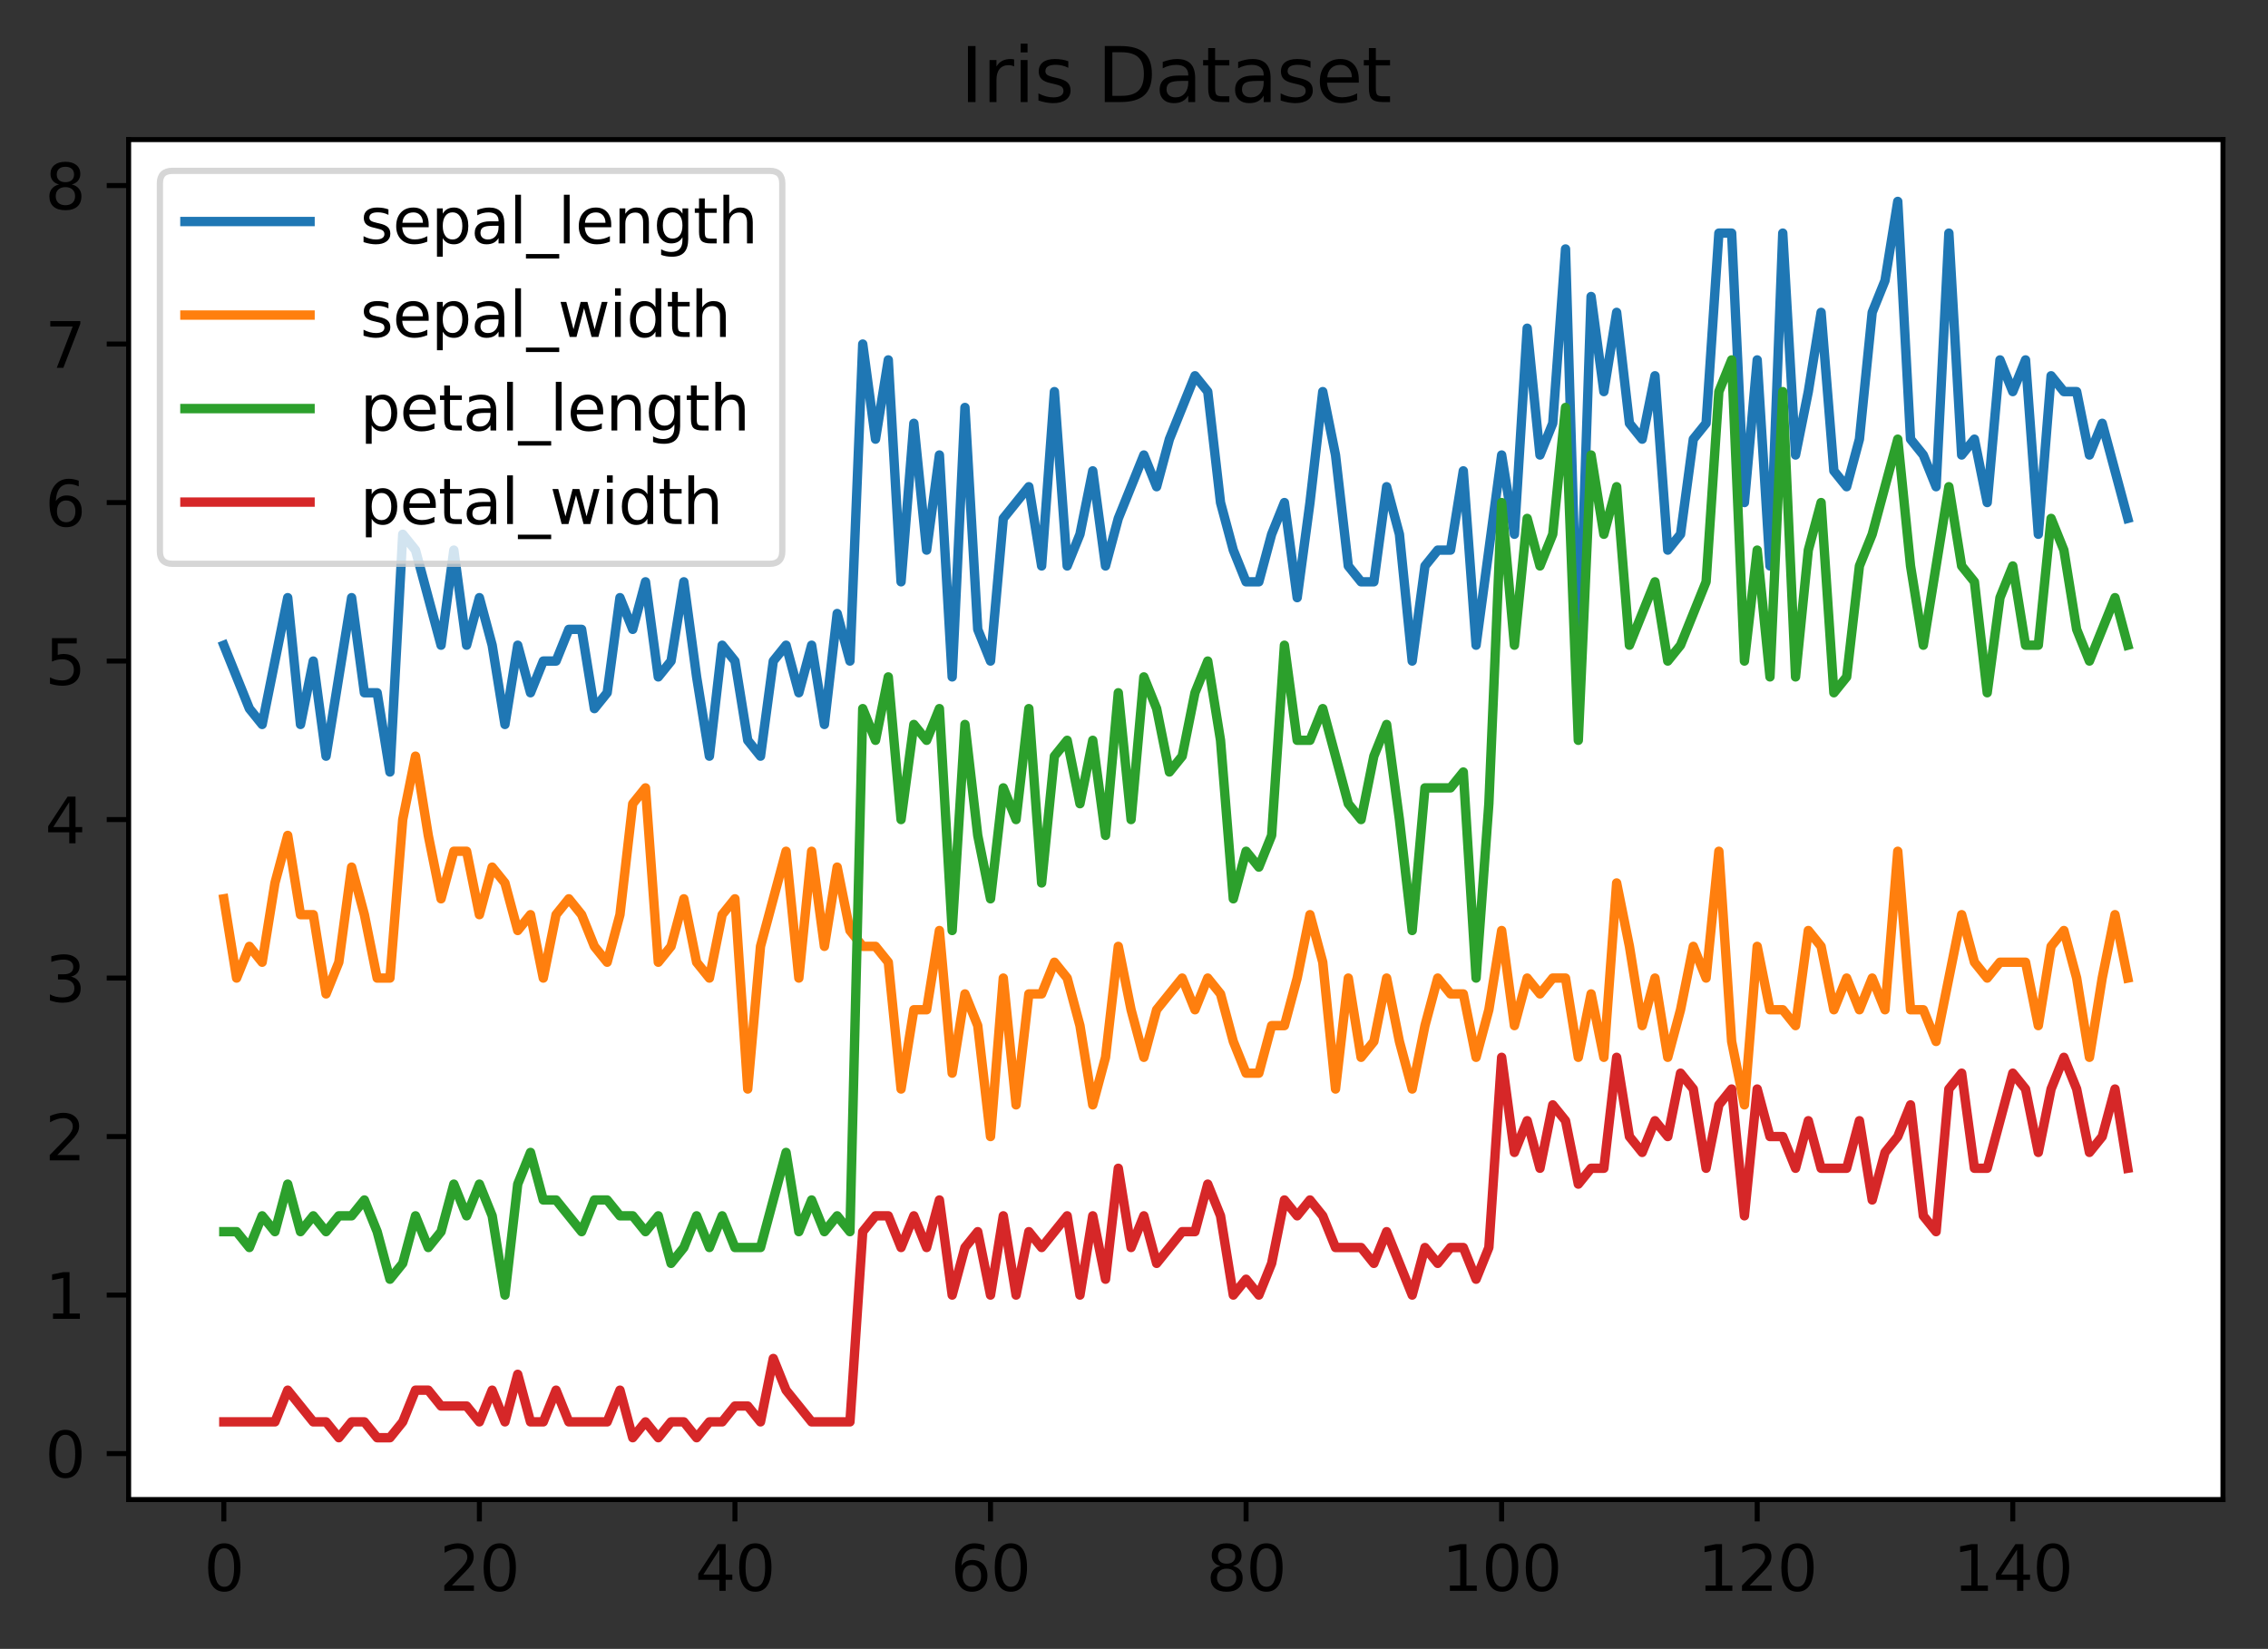 <?xml version="1.0" encoding="utf-8" standalone="no"?>
<!DOCTYPE svg PUBLIC "-//W3C//DTD SVG 1.1//EN"
  "http://www.w3.org/Graphics/SVG/1.1/DTD/svg11.dtd">
<svg xmlns:xlink="http://www.w3.org/1999/xlink" width="362.562pt" height="263.636pt" viewBox="0 0 362.562 263.636" xmlns="http://www.w3.org/2000/svg" version="1.1">
 <rect x="0" y="0" width="362.562" height="263.636" fill="#333333" stroke="none"/>
 <defs>
  <style type="text/css">*{stroke-linejoin: round; stroke-linecap: butt}</style>
 </defs>
 <g id="figure_1">
  <g id="patch_1">
   <path d="M 0 263.636 
L 362.562 263.636 
L 362.562 0 
L 0 0 
L 0 263.636 
z
" style="fill: none"/>
  </g>
  <g id="axes_1">
   <g id="patch_2">
    <path d="M 20.562 239.758 
L 355.363 239.758 
L 355.363 22.318 
L 20.562 22.318 
z
" style="fill: #ffffff"/>
   </g>
   <g id="matplotlib.axis_1">
    <g id="xtick_1">
     <g id="line2d_1">
      <defs>
       <path id="m9f19118530" d="M 0 0 
L 0 3.5 
" style="stroke: #000000; stroke-width: 0.8"/>
      </defs>
      <g>
       <use xlink:href="#m9f19118530" x="35.781" y="239.758" style="stroke: #000000; stroke-width: 0.8"/>
      </g>
     </g>
     <g id="text_1">
      <!-- 0 -->
      <g transform="translate(32.599 254.357)scale(0.1 -0.1)">
       <defs>
        <path id="DejaVuSans-30" d="M 2034 4250 
Q 1547 4250 1301 3770 
Q 1056 3291 1056 2328 
Q 1056 1369 1301 889 
Q 1547 409 2034 409 
Q 2525 409 2770 889 
Q 3016 1369 3016 2328 
Q 3016 3291 2770 3770 
Q 2525 4250 2034 4250 
z
M 2034 4750 
Q 2819 4750 3233 4129 
Q 3647 3509 3647 2328 
Q 3647 1150 3233 529 
Q 2819 -91 2034 -91 
Q 1250 -91 836 529 
Q 422 1150 422 2328 
Q 422 3509 836 4129 
Q 1250 4750 2034 4750 
z
" transform="scale(0.016)"/>
       </defs>
       <use xlink:href="#DejaVuSans-30"/>
      </g>
     </g>
    </g>
    <g id="xtick_2">
     <g id="line2d_2">
      <g>
       <use xlink:href="#m9f19118530" x="76.635" y="239.758" style="stroke: #000000; stroke-width: 0.8"/>
      </g>
     </g>
     <g id="text_2">
      <!-- 20 -->
      <g transform="translate(70.272 254.357)scale(0.1 -0.1)">
       <defs>
        <path id="DejaVuSans-32" d="M 1228 531 
L 3431 531 
L 3431 0 
L 469 0 
L 469 531 
Q 828 903 1448 1529 
Q 2069 2156 2228 2338 
Q 2531 2678 2651 2914 
Q 2772 3150 2772 3378 
Q 2772 3750 2511 3984 
Q 2250 4219 1831 4219 
Q 1534 4219 1204 4116 
Q 875 4013 500 3803 
L 500 4441 
Q 881 4594 1212 4672 
Q 1544 4750 1819 4750 
Q 2544 4750 2975 4387 
Q 3406 4025 3406 3419 
Q 3406 3131 3298 2873 
Q 3191 2616 2906 2266 
Q 2828 2175 2409 1742 
Q 1991 1309 1228 531 
z
" transform="scale(0.016)"/>
       </defs>
       <use xlink:href="#DejaVuSans-32"/>
       <use xlink:href="#DejaVuSans-30" x="63.623"/>
      </g>
     </g>
    </g>
    <g id="xtick_3">
     <g id="line2d_3">
      <g>
       <use xlink:href="#m9f19118530" x="117.489" y="239.758" style="stroke: #000000; stroke-width: 0.8"/>
      </g>
     </g>
     <g id="text_3">
      <!-- 40 -->
      <g transform="translate(111.127 254.357)scale(0.1 -0.1)">
       <defs>
        <path id="DejaVuSans-34" d="M 2419 4116 
L 825 1625 
L 2419 1625 
L 2419 4116 
z
M 2253 4666 
L 3047 4666 
L 3047 1625 
L 3713 1625 
L 3713 1100 
L 3047 1100 
L 3047 0 
L 2419 0 
L 2419 1100 
L 313 1100 
L 313 1709 
L 2253 4666 
z
" transform="scale(0.016)"/>
       </defs>
       <use xlink:href="#DejaVuSans-34"/>
       <use xlink:href="#DejaVuSans-30" x="63.623"/>
      </g>
     </g>
    </g>
    <g id="xtick_4">
     <g id="line2d_4">
      <g>
       <use xlink:href="#m9f19118530" x="158.343" y="239.758" style="stroke: #000000; stroke-width: 0.8"/>
      </g>
     </g>
     <g id="text_4">
      <!-- 60 -->
      <g transform="translate(151.981 254.357)scale(0.1 -0.1)">
       <defs>
        <path id="DejaVuSans-36" d="M 2113 2584 
Q 1688 2584 1439 2293 
Q 1191 2003 1191 1497 
Q 1191 994 1439 701 
Q 1688 409 2113 409 
Q 2538 409 2786 701 
Q 3034 994 3034 1497 
Q 3034 2003 2786 2293 
Q 2538 2584 2113 2584 
z
M 3366 4563 
L 3366 3988 
Q 3128 4100 2886 4159 
Q 2644 4219 2406 4219 
Q 1781 4219 1451 3797 
Q 1122 3375 1075 2522 
Q 1259 2794 1537 2939 
Q 1816 3084 2150 3084 
Q 2853 3084 3261 2657 
Q 3669 2231 3669 1497 
Q 3669 778 3244 343 
Q 2819 -91 2113 -91 
Q 1303 -91 875 529 
Q 447 1150 447 2328 
Q 447 3434 972 4092 
Q 1497 4750 2381 4750 
Q 2619 4750 2861 4703 
Q 3103 4656 3366 4563 
z
" transform="scale(0.016)"/>
       </defs>
       <use xlink:href="#DejaVuSans-36"/>
       <use xlink:href="#DejaVuSans-30" x="63.623"/>
      </g>
     </g>
    </g>
    <g id="xtick_5">
     <g id="line2d_5">
      <g>
       <use xlink:href="#m9f19118530" x="199.197" y="239.758" style="stroke: #000000; stroke-width: 0.8"/>
      </g>
     </g>
     <g id="text_5">
      <!-- 80 -->
      <g transform="translate(192.835 254.357)scale(0.1 -0.1)">
       <defs>
        <path id="DejaVuSans-38" d="M 2034 2216 
Q 1584 2216 1326 1975 
Q 1069 1734 1069 1313 
Q 1069 891 1326 650 
Q 1584 409 2034 409 
Q 2484 409 2743 651 
Q 3003 894 3003 1313 
Q 3003 1734 2745 1975 
Q 2488 2216 2034 2216 
z
M 1403 2484 
Q 997 2584 770 2862 
Q 544 3141 544 3541 
Q 544 4100 942 4425 
Q 1341 4750 2034 4750 
Q 2731 4750 3128 4425 
Q 3525 4100 3525 3541 
Q 3525 3141 3298 2862 
Q 3072 2584 2669 2484 
Q 3125 2378 3379 2068 
Q 3634 1759 3634 1313 
Q 3634 634 3220 271 
Q 2806 -91 2034 -91 
Q 1263 -91 848 271 
Q 434 634 434 1313 
Q 434 1759 690 2068 
Q 947 2378 1403 2484 
z
M 1172 3481 
Q 1172 3119 1398 2916 
Q 1625 2713 2034 2713 
Q 2441 2713 2670 2916 
Q 2900 3119 2900 3481 
Q 2900 3844 2670 4047 
Q 2441 4250 2034 4250 
Q 1625 4250 1398 4047 
Q 1172 3844 1172 3481 
z
" transform="scale(0.016)"/>
       </defs>
       <use xlink:href="#DejaVuSans-38"/>
       <use xlink:href="#DejaVuSans-30" x="63.623"/>
      </g>
     </g>
    </g>
    <g id="xtick_6">
     <g id="line2d_6">
      <g>
       <use xlink:href="#m9f19118530" x="240.052" y="239.758" style="stroke: #000000; stroke-width: 0.8"/>
      </g>
     </g>
     <g id="text_6">
      <!-- 100 -->
      <g transform="translate(230.508 254.357)scale(0.1 -0.1)">
       <defs>
        <path id="DejaVuSans-31" d="M 794 531 
L 1825 531 
L 1825 4091 
L 703 3866 
L 703 4441 
L 1819 4666 
L 2450 4666 
L 2450 531 
L 3481 531 
L 3481 0 
L 794 0 
L 794 531 
z
" transform="scale(0.016)"/>
       </defs>
       <use xlink:href="#DejaVuSans-31"/>
       <use xlink:href="#DejaVuSans-30" x="63.623"/>
       <use xlink:href="#DejaVuSans-30" x="127.246"/>
      </g>
     </g>
    </g>
    <g id="xtick_7">
     <g id="line2d_7">
      <g>
       <use xlink:href="#m9f19118530" x="280.906" y="239.758" style="stroke: #000000; stroke-width: 0.8"/>
      </g>
     </g>
     <g id="text_7">
      <!-- 120 -->
      <g transform="translate(271.362 254.357)scale(0.1 -0.1)">
       <use xlink:href="#DejaVuSans-31"/>
       <use xlink:href="#DejaVuSans-32" x="63.623"/>
       <use xlink:href="#DejaVuSans-30" x="127.246"/>
      </g>
     </g>
    </g>
    <g id="xtick_8">
     <g id="line2d_8">
      <g>
       <use xlink:href="#m9f19118530" x="321.76" y="239.758" style="stroke: #000000; stroke-width: 0.8"/>
      </g>
     </g>
     <g id="text_8">
      <!-- 140 -->
      <g transform="translate(312.216 254.357)scale(0.1 -0.1)">
       <use xlink:href="#DejaVuSans-31"/>
       <use xlink:href="#DejaVuSans-34" x="63.623"/>
       <use xlink:href="#DejaVuSans-30" x="127.246"/>
      </g>
     </g>
    </g>
   </g>
   <g id="matplotlib.axis_2">
    <g id="ytick_1">
     <g id="line2d_9">
      <defs>
       <path id="me324d36a0d" d="M 0 0 
L -3.5 0 
" style="stroke: #000000; stroke-width: 0.8"/>
      </defs>
      <g>
       <use xlink:href="#me324d36a0d" x="20.562" y="232.409" style="stroke: #000000; stroke-width: 0.8"/>
      </g>
     </g>
     <g id="text_9">
      <!-- 0 -->
      <g transform="translate(7.2 236.208)scale(0.1 -0.1)">
       <use xlink:href="#DejaVuSans-30"/>
      </g>
     </g>
    </g>
    <g id="ytick_2">
     <g id="line2d_10">
      <g>
       <use xlink:href="#me324d36a0d" x="20.562" y="207.066" style="stroke: #000000; stroke-width: 0.8"/>
      </g>
     </g>
     <g id="text_10">
      <!-- 1 -->
      <g transform="translate(7.2 210.865)scale(0.1 -0.1)">
       <use xlink:href="#DejaVuSans-31"/>
      </g>
     </g>
    </g>
    <g id="ytick_3">
     <g id="line2d_11">
      <g>
       <use xlink:href="#me324d36a0d" x="20.562" y="181.723" style="stroke: #000000; stroke-width: 0.8"/>
      </g>
     </g>
     <g id="text_11">
      <!-- 2 -->
      <g transform="translate(7.2 185.523)scale(0.1 -0.1)">
       <use xlink:href="#DejaVuSans-32"/>
      </g>
     </g>
    </g>
    <g id="ytick_4">
     <g id="line2d_12">
      <g>
       <use xlink:href="#me324d36a0d" x="20.562" y="156.381" style="stroke: #000000; stroke-width: 0.8"/>
      </g>
     </g>
     <g id="text_12">
      <!-- 3 -->
      <g transform="translate(7.2 160.18)scale(0.1 -0.1)">
       <defs>
        <path id="DejaVuSans-33" d="M 2597 2516 
Q 3050 2419 3304 2112 
Q 3559 1806 3559 1356 
Q 3559 666 3084 287 
Q 2609 -91 1734 -91 
Q 1441 -91 1130 -33 
Q 819 25 488 141 
L 488 750 
Q 750 597 1062 519 
Q 1375 441 1716 441 
Q 2309 441 2620 675 
Q 2931 909 2931 1356 
Q 2931 1769 2642 2001 
Q 2353 2234 1838 2234 
L 1294 2234 
L 1294 2753 
L 1863 2753 
Q 2328 2753 2575 2939 
Q 2822 3125 2822 3475 
Q 2822 3834 2567 4026 
Q 2313 4219 1838 4219 
Q 1578 4219 1281 4162 
Q 984 4106 628 3988 
L 628 4550 
Q 988 4650 1302 4700 
Q 1616 4750 1894 4750 
Q 2613 4750 3031 4423 
Q 3450 4097 3450 3541 
Q 3450 3153 3228 2886 
Q 3006 2619 2597 2516 
z
" transform="scale(0.016)"/>
       </defs>
       <use xlink:href="#DejaVuSans-33"/>
      </g>
     </g>
    </g>
    <g id="ytick_5">
     <g id="line2d_13">
      <g>
       <use xlink:href="#me324d36a0d" x="20.562" y="131.038" style="stroke: #000000; stroke-width: 0.8"/>
      </g>
     </g>
     <g id="text_13">
      <!-- 4 -->
      <g transform="translate(7.2 134.837)scale(0.1 -0.1)">
       <use xlink:href="#DejaVuSans-34"/>
      </g>
     </g>
    </g>
    <g id="ytick_6">
     <g id="line2d_14">
      <g>
       <use xlink:href="#me324d36a0d" x="20.562" y="105.695" style="stroke: #000000; stroke-width: 0.8"/>
      </g>
     </g>
     <g id="text_14">
      <!-- 5 -->
      <g transform="translate(7.2 109.495)scale(0.1 -0.1)">
       <defs>
        <path id="DejaVuSans-35" d="M 691 4666 
L 3169 4666 
L 3169 4134 
L 1269 4134 
L 1269 2991 
Q 1406 3038 1543 3061 
Q 1681 3084 1819 3084 
Q 2600 3084 3056 2656 
Q 3513 2228 3513 1497 
Q 3513 744 3044 326 
Q 2575 -91 1722 -91 
Q 1428 -91 1123 -41 
Q 819 9 494 109 
L 494 744 
Q 775 591 1075 516 
Q 1375 441 1709 441 
Q 2250 441 2565 725 
Q 2881 1009 2881 1497 
Q 2881 1984 2565 2268 
Q 2250 2553 1709 2553 
Q 1456 2553 1204 2497 
Q 953 2441 691 2322 
L 691 4666 
z
" transform="scale(0.016)"/>
       </defs>
       <use xlink:href="#DejaVuSans-35"/>
      </g>
     </g>
    </g>
    <g id="ytick_7">
     <g id="line2d_15">
      <g>
       <use xlink:href="#me324d36a0d" x="20.562" y="80.353" style="stroke: #000000; stroke-width: 0.8"/>
      </g>
     </g>
     <g id="text_15">
      <!-- 6 -->
      <g transform="translate(7.2 84.152)scale(0.1 -0.1)">
       <use xlink:href="#DejaVuSans-36"/>
      </g>
     </g>
    </g>
    <g id="ytick_8">
     <g id="line2d_16">
      <g>
       <use xlink:href="#me324d36a0d" x="20.562" y="55.01" style="stroke: #000000; stroke-width: 0.8"/>
      </g>
     </g>
     <g id="text_16">
      <!-- 7 -->
      <g transform="translate(7.2 58.809)scale(0.1 -0.1)">
       <defs>
        <path id="DejaVuSans-37" d="M 525 4666 
L 3525 4666 
L 3525 4397 
L 1831 0 
L 1172 0 
L 2766 4134 
L 525 4134 
L 525 4666 
z
" transform="scale(0.016)"/>
       </defs>
       <use xlink:href="#DejaVuSans-37"/>
      </g>
     </g>
    </g>
    <g id="ytick_9">
     <g id="line2d_17">
      <g>
       <use xlink:href="#me324d36a0d" x="20.562" y="29.667" style="stroke: #000000; stroke-width: 0.8"/>
      </g>
     </g>
     <g id="text_17">
      <!-- 8 -->
      <g transform="translate(7.2 33.467)scale(0.1 -0.1)">
       <use xlink:href="#DejaVuSans-38"/>
      </g>
     </g>
    </g>
   </g>
   <g id="line2d_18">
    <path d="M 35.781 103.161 
L 39.866 113.298 
L 41.909 115.833 
L 45.994 95.558 
L 48.037 115.833 
L 50.08 105.695 
L 52.122 120.901 
L 56.208 95.558 
L 58.25 110.764 
L 60.293 110.764 
L 62.336 123.435 
L 64.379 85.421 
L 66.421 87.956 
L 70.507 103.161 
L 72.549 87.956 
L 74.592 103.161 
L 76.635 95.558 
L 78.678 103.161 
L 80.72 115.833 
L 82.763 103.161 
L 84.806 110.764 
L 86.848 105.695 
L 88.891 105.695 
L 90.934 100.627 
L 92.977 100.627 
L 95.019 113.298 
L 97.062 110.764 
L 99.105 95.558 
L 101.147 100.627 
L 103.19 93.024 
L 105.233 108.23 
L 107.275 105.695 
L 109.318 93.024 
L 111.361 108.23 
L 113.404 120.901 
L 115.446 103.161 
L 117.489 105.695 
L 119.532 118.367 
L 121.574 120.901 
L 123.617 105.695 
L 125.66 103.161 
L 127.703 110.764 
L 129.745 103.161 
L 131.788 115.833 
L 133.831 98.093 
L 135.873 105.695 
L 137.916 55.01 
L 139.959 70.216 
L 142.002 57.544 
L 144.044 93.024 
L 146.087 67.681 
L 148.13 87.956 
L 150.172 72.75 
L 152.215 108.23 
L 154.258 65.147 
L 156.301 100.627 
L 158.343 105.695 
L 160.386 82.887 
L 164.471 77.819 
L 166.514 90.49 
L 168.557 62.613 
L 170.599 90.49 
L 172.642 85.421 
L 174.685 75.284 
L 176.728 90.49 
L 178.77 82.887 
L 182.856 72.75 
L 184.898 77.819 
L 186.941 70.216 
L 191.027 60.079 
L 193.069 62.613 
L 195.112 80.353 
L 197.155 87.956 
L 199.197 93.024 
L 201.24 93.024 
L 203.283 85.421 
L 205.326 80.353 
L 207.368 95.558 
L 209.411 80.353 
L 211.454 62.613 
L 213.496 72.75 
L 215.539 90.49 
L 217.582 93.024 
L 219.624 93.024 
L 221.667 77.819 
L 223.71 85.421 
L 225.753 105.695 
L 227.795 90.49 
L 229.838 87.956 
L 231.881 87.956 
L 233.923 75.284 
L 235.966 103.161 
L 240.052 72.75 
L 242.094 85.421 
L 244.137 52.476 
L 246.18 72.75 
L 248.222 67.681 
L 250.265 39.805 
L 252.308 108.23 
L 254.351 47.407 
L 256.393 62.613 
L 258.436 49.942 
L 260.479 67.681 
L 262.521 70.216 
L 264.564 60.079 
L 266.607 87.956 
L 268.65 85.421 
L 270.692 70.216 
L 272.735 67.681 
L 274.778 37.27 
L 276.82 37.27 
L 278.863 80.353 
L 280.906 57.544 
L 282.948 90.49 
L 284.991 37.27 
L 287.034 72.75 
L 289.077 62.613 
L 291.119 49.942 
L 293.162 75.284 
L 295.205 77.819 
L 297.247 70.216 
L 299.29 49.942 
L 301.333 44.873 
L 303.376 32.202 
L 305.418 70.216 
L 307.461 72.75 
L 309.504 77.819 
L 311.546 37.27 
L 313.589 72.75 
L 315.632 70.216 
L 317.675 80.353 
L 319.717 57.544 
L 321.76 62.613 
L 323.803 57.544 
L 325.845 85.421 
L 327.888 60.079 
L 329.931 62.613 
L 331.973 62.613 
L 334.016 72.75 
L 336.059 67.681 
L 340.144 82.887 
L 340.144 82.887 
" clip-path="url(#p107e51df5a)" style="fill: none; stroke: #1f77b4; stroke-width: 1.5; stroke-linecap: square"/>
   </g>
   <g id="line2d_19">
    <path d="M 35.781 143.709 
L 37.823 156.381 
L 39.866 151.312 
L 41.909 153.847 
L 43.952 141.175 
L 45.994 133.572 
L 48.037 146.244 
L 50.08 146.244 
L 52.122 158.915 
L 54.165 153.847 
L 56.208 138.641 
L 58.25 146.244 
L 60.293 156.381 
L 62.336 156.381 
L 64.379 131.038 
L 66.421 120.901 
L 68.464 133.572 
L 70.507 143.709 
L 72.549 136.107 
L 74.592 136.107 
L 76.635 146.244 
L 78.678 138.641 
L 80.72 141.175 
L 82.763 148.778 
L 84.806 146.244 
L 86.848 156.381 
L 88.891 146.244 
L 90.934 143.709 
L 92.977 146.244 
L 95.019 151.312 
L 97.062 153.847 
L 99.105 146.244 
L 101.147 128.504 
L 103.19 125.97 
L 105.233 153.847 
L 107.275 151.312 
L 109.318 143.709 
L 111.361 153.847 
L 113.404 156.381 
L 115.446 146.244 
L 117.489 143.709 
L 119.532 174.121 
L 121.574 151.312 
L 125.66 136.107 
L 127.703 156.381 
L 129.745 136.107 
L 131.788 151.312 
L 133.831 138.641 
L 135.873 148.778 
L 137.916 151.312 
L 139.959 151.312 
L 142.002 153.847 
L 144.044 174.121 
L 146.087 161.449 
L 148.13 161.449 
L 150.172 148.778 
L 152.215 171.586 
L 154.258 158.915 
L 156.301 163.984 
L 158.343 181.723 
L 160.386 156.381 
L 162.429 176.655 
L 164.471 158.915 
L 166.514 158.915 
L 168.557 153.847 
L 170.599 156.381 
L 172.642 163.984 
L 174.685 176.655 
L 176.728 169.052 
L 178.77 151.312 
L 180.813 161.449 
L 182.856 169.052 
L 184.898 161.449 
L 188.984 156.381 
L 191.027 161.449 
L 193.069 156.381 
L 195.112 158.915 
L 197.155 166.518 
L 199.197 171.586 
L 201.24 171.586 
L 203.283 163.984 
L 205.326 163.984 
L 207.368 156.381 
L 209.411 146.244 
L 211.454 153.847 
L 213.496 174.121 
L 215.539 156.381 
L 217.582 169.052 
L 219.624 166.518 
L 221.667 156.381 
L 223.71 166.518 
L 225.753 174.121 
L 227.795 163.984 
L 229.838 156.381 
L 231.881 158.915 
L 233.923 158.915 
L 235.966 169.052 
L 238.009 161.449 
L 240.052 148.778 
L 242.094 163.984 
L 244.137 156.381 
L 246.18 158.915 
L 248.222 156.381 
L 250.265 156.381 
L 252.308 169.052 
L 254.351 158.915 
L 256.393 169.052 
L 258.436 141.175 
L 260.479 151.312 
L 262.521 163.984 
L 264.564 156.381 
L 266.607 169.052 
L 268.65 161.449 
L 270.692 151.312 
L 272.735 156.381 
L 274.778 136.107 
L 276.82 166.518 
L 278.863 176.655 
L 280.906 151.312 
L 282.948 161.449 
L 284.991 161.449 
L 287.034 163.984 
L 289.077 148.778 
L 291.119 151.312 
L 293.162 161.449 
L 295.205 156.381 
L 297.247 161.449 
L 299.29 156.381 
L 301.333 161.449 
L 303.376 136.107 
L 305.418 161.449 
L 307.461 161.449 
L 309.504 166.518 
L 313.589 146.244 
L 315.632 153.847 
L 317.675 156.381 
L 319.717 153.847 
L 323.803 153.847 
L 325.845 163.984 
L 327.888 151.312 
L 329.931 148.778 
L 331.973 156.381 
L 334.016 169.052 
L 336.059 156.381 
L 338.102 146.244 
L 340.144 156.381 
L 340.144 156.381 
" clip-path="url(#p107e51df5a)" style="fill: none; stroke: #ff7f0e; stroke-width: 1.5; stroke-linecap: square"/>
   </g>
   <g id="line2d_20">
    <path d="M 35.781 196.929 
L 37.823 196.929 
L 39.866 199.463 
L 41.909 194.395 
L 43.952 196.929 
L 45.994 189.326 
L 48.037 196.929 
L 50.08 194.395 
L 52.122 196.929 
L 54.165 194.395 
L 56.208 194.395 
L 58.25 191.861 
L 60.293 196.929 
L 62.336 204.532 
L 64.379 201.998 
L 66.421 194.395 
L 68.464 199.463 
L 70.507 196.929 
L 72.549 189.326 
L 74.592 194.395 
L 76.635 189.326 
L 78.678 194.395 
L 80.72 207.066 
L 82.763 189.326 
L 84.806 184.258 
L 86.848 191.861 
L 88.891 191.861 
L 92.977 196.929 
L 95.019 191.861 
L 97.062 191.861 
L 99.105 194.395 
L 101.147 194.395 
L 103.19 196.929 
L 105.233 194.395 
L 107.275 201.998 
L 109.318 199.463 
L 111.361 194.395 
L 113.404 199.463 
L 115.446 194.395 
L 117.489 199.463 
L 121.574 199.463 
L 125.66 184.258 
L 127.703 196.929 
L 129.745 191.861 
L 131.788 196.929 
L 133.831 194.395 
L 135.873 196.929 
L 137.916 113.298 
L 139.959 118.367 
L 142.002 108.23 
L 144.044 131.038 
L 146.087 115.833 
L 148.13 118.367 
L 150.172 113.298 
L 152.215 148.778 
L 154.258 115.833 
L 156.301 133.572 
L 158.343 143.709 
L 160.386 125.97 
L 162.429 131.038 
L 164.471 113.298 
L 166.514 141.175 
L 168.557 120.901 
L 170.599 118.367 
L 172.642 128.504 
L 174.685 118.367 
L 176.728 133.572 
L 178.77 110.764 
L 180.813 131.038 
L 182.856 108.23 
L 184.898 113.298 
L 186.941 123.435 
L 188.984 120.901 
L 191.027 110.764 
L 193.069 105.695 
L 195.112 118.367 
L 197.155 143.709 
L 199.197 136.107 
L 201.24 138.641 
L 203.283 133.572 
L 205.326 103.161 
L 207.368 118.367 
L 209.411 118.367 
L 211.454 113.298 
L 215.539 128.504 
L 217.582 131.038 
L 219.624 120.901 
L 221.667 115.833 
L 223.71 131.038 
L 225.753 148.778 
L 227.795 125.97 
L 231.881 125.97 
L 233.923 123.435 
L 235.966 156.381 
L 238.009 128.504 
L 240.052 80.353 
L 242.094 103.161 
L 244.137 82.887 
L 246.18 90.49 
L 248.222 85.421 
L 250.265 65.147 
L 252.308 118.367 
L 254.351 72.75 
L 256.393 85.421 
L 258.436 77.819 
L 260.479 103.161 
L 264.564 93.024 
L 266.607 105.695 
L 268.65 103.161 
L 272.735 93.024 
L 274.778 62.613 
L 276.82 57.544 
L 278.863 105.695 
L 280.906 87.956 
L 282.948 108.23 
L 284.991 62.613 
L 287.034 108.23 
L 289.077 87.956 
L 291.119 80.353 
L 293.162 110.764 
L 295.205 108.23 
L 297.247 90.49 
L 299.29 85.421 
L 303.376 70.216 
L 305.418 90.49 
L 307.461 103.161 
L 311.546 77.819 
L 313.589 90.49 
L 315.632 93.024 
L 317.675 110.764 
L 319.717 95.558 
L 321.76 90.49 
L 323.803 103.161 
L 325.845 103.161 
L 327.888 82.887 
L 329.931 87.956 
L 331.973 100.627 
L 334.016 105.695 
L 338.102 95.558 
L 340.144 103.161 
L 340.144 103.161 
" clip-path="url(#p107e51df5a)" style="fill: none; stroke: #2ca02c; stroke-width: 1.5; stroke-linecap: square"/>
   </g>
   <g id="line2d_21">
    <path d="M 35.781 227.34 
L 43.952 227.34 
L 45.994 222.272 
L 50.08 227.34 
L 52.122 227.34 
L 54.165 229.874 
L 56.208 227.34 
L 58.25 227.34 
L 60.293 229.874 
L 62.336 229.874 
L 64.379 227.34 
L 66.421 222.272 
L 68.464 222.272 
L 70.507 224.806 
L 74.592 224.806 
L 76.635 227.34 
L 78.678 222.272 
L 80.72 227.34 
L 82.763 219.737 
L 84.806 227.34 
L 86.848 227.34 
L 88.891 222.272 
L 90.934 227.34 
L 97.062 227.34 
L 99.105 222.272 
L 101.147 229.874 
L 103.19 227.34 
L 105.233 229.874 
L 107.275 227.34 
L 109.318 227.34 
L 111.361 229.874 
L 113.404 227.34 
L 115.446 227.34 
L 117.489 224.806 
L 119.532 224.806 
L 121.574 227.34 
L 123.617 217.203 
L 125.66 222.272 
L 129.745 227.34 
L 135.873 227.34 
L 137.916 196.929 
L 139.959 194.395 
L 142.002 194.395 
L 144.044 199.463 
L 146.087 194.395 
L 148.13 199.463 
L 150.172 191.861 
L 152.215 207.066 
L 154.258 199.463 
L 156.301 196.929 
L 158.343 207.066 
L 160.386 194.395 
L 162.429 207.066 
L 164.471 196.929 
L 166.514 199.463 
L 170.599 194.395 
L 172.642 207.066 
L 174.685 194.395 
L 176.728 204.532 
L 178.77 186.792 
L 180.813 199.463 
L 182.856 194.395 
L 184.898 201.998 
L 188.984 196.929 
L 191.027 196.929 
L 193.069 189.326 
L 195.112 194.395 
L 197.155 207.066 
L 199.197 204.532 
L 201.24 207.066 
L 203.283 201.998 
L 205.326 191.861 
L 207.368 194.395 
L 209.411 191.861 
L 211.454 194.395 
L 213.496 199.463 
L 217.582 199.463 
L 219.624 201.998 
L 221.667 196.929 
L 225.753 207.066 
L 227.795 199.463 
L 229.838 201.998 
L 231.881 199.463 
L 233.923 199.463 
L 235.966 204.532 
L 238.009 199.463 
L 240.052 169.052 
L 242.094 184.258 
L 244.137 179.189 
L 246.18 186.792 
L 248.222 176.655 
L 250.265 179.189 
L 252.308 189.326 
L 254.351 186.792 
L 256.393 186.792 
L 258.436 169.052 
L 260.479 181.723 
L 262.521 184.258 
L 264.564 179.189 
L 266.607 181.723 
L 268.65 171.586 
L 270.692 174.121 
L 272.735 186.792 
L 274.778 176.655 
L 276.82 174.121 
L 278.863 194.395 
L 280.906 174.121 
L 282.948 181.723 
L 284.991 181.723 
L 287.034 186.792 
L 289.077 179.189 
L 291.119 186.792 
L 295.205 186.792 
L 297.247 179.189 
L 299.29 191.861 
L 301.333 184.258 
L 303.376 181.723 
L 305.418 176.655 
L 307.461 194.395 
L 309.504 196.929 
L 311.546 174.121 
L 313.589 171.586 
L 315.632 186.792 
L 317.675 186.792 
L 321.76 171.586 
L 323.803 174.121 
L 325.845 184.258 
L 327.888 174.121 
L 329.931 169.052 
L 331.973 174.121 
L 334.016 184.258 
L 336.059 181.723 
L 338.102 174.121 
L 340.144 186.792 
L 340.144 186.792 
" clip-path="url(#p107e51df5a)" style="fill: none; stroke: #d62728; stroke-width: 1.5; stroke-linecap: square"/>
   </g>
   <g id="patch_3">
    <path d="M 20.562 239.758 
L 20.562 22.318 
" style="fill: none; stroke: #000000; stroke-width: 0.8; stroke-linejoin: miter; stroke-linecap: square"/>
   </g>
   <g id="patch_4">
    <path d="M 355.363 239.758 
L 355.363 22.318 
" style="fill: none; stroke: #000000; stroke-width: 0.8; stroke-linejoin: miter; stroke-linecap: square"/>
   </g>
   <g id="patch_5">
    <path d="M 20.562 239.758 
L 355.363 239.758 
" style="fill: none; stroke: #000000; stroke-width: 0.8; stroke-linejoin: miter; stroke-linecap: square"/>
   </g>
   <g id="patch_6">
    <path d="M 20.562 22.318 
L 355.363 22.318 
" style="fill: none; stroke: #000000; stroke-width: 0.8; stroke-linejoin: miter; stroke-linecap: square"/>
   </g>
   <g id="text_18">
    <!-- Iris Dataset -->
    <g transform="translate(153.531 16.318)scale(0.12 -0.12)">
     <defs>
      <path id="DejaVuSans-49" d="M 628 4666 
L 1259 4666 
L 1259 0 
L 628 0 
L 628 4666 
z
" transform="scale(0.016)"/>
      <path id="DejaVuSans-72" d="M 2631 2963 
Q 2534 3019 2420 3045 
Q 2306 3072 2169 3072 
Q 1681 3072 1420 2755 
Q 1159 2438 1159 1844 
L 1159 0 
L 581 0 
L 581 3500 
L 1159 3500 
L 1159 2956 
Q 1341 3275 1631 3429 
Q 1922 3584 2338 3584 
Q 2397 3584 2469 3576 
Q 2541 3569 2628 3553 
L 2631 2963 
z
" transform="scale(0.016)"/>
      <path id="DejaVuSans-69" d="M 603 3500 
L 1178 3500 
L 1178 0 
L 603 0 
L 603 3500 
z
M 603 4863 
L 1178 4863 
L 1178 4134 
L 603 4134 
L 603 4863 
z
" transform="scale(0.016)"/>
      <path id="DejaVuSans-73" d="M 2834 3397 
L 2834 2853 
Q 2591 2978 2328 3040 
Q 2066 3103 1784 3103 
Q 1356 3103 1142 2972 
Q 928 2841 928 2578 
Q 928 2378 1081 2264 
Q 1234 2150 1697 2047 
L 1894 2003 
Q 2506 1872 2764 1633 
Q 3022 1394 3022 966 
Q 3022 478 2636 193 
Q 2250 -91 1575 -91 
Q 1294 -91 989 -36 
Q 684 19 347 128 
L 347 722 
Q 666 556 975 473 
Q 1284 391 1588 391 
Q 1994 391 2212 530 
Q 2431 669 2431 922 
Q 2431 1156 2273 1281 
Q 2116 1406 1581 1522 
L 1381 1569 
Q 847 1681 609 1914 
Q 372 2147 372 2553 
Q 372 3047 722 3315 
Q 1072 3584 1716 3584 
Q 2034 3584 2315 3537 
Q 2597 3491 2834 3397 
z
" transform="scale(0.016)"/>
      <path id="DejaVuSans-20" transform="scale(0.016)"/>
      <path id="DejaVuSans-44" d="M 1259 4147 
L 1259 519 
L 2022 519 
Q 2988 519 3436 956 
Q 3884 1394 3884 2338 
Q 3884 3275 3436 3711 
Q 2988 4147 2022 4147 
L 1259 4147 
z
M 628 4666 
L 1925 4666 
Q 3281 4666 3915 4102 
Q 4550 3538 4550 2338 
Q 4550 1131 3912 565 
Q 3275 0 1925 0 
L 628 0 
L 628 4666 
z
" transform="scale(0.016)"/>
      <path id="DejaVuSans-61" d="M 2194 1759 
Q 1497 1759 1228 1600 
Q 959 1441 959 1056 
Q 959 750 1161 570 
Q 1363 391 1709 391 
Q 2188 391 2477 730 
Q 2766 1069 2766 1631 
L 2766 1759 
L 2194 1759 
z
M 3341 1997 
L 3341 0 
L 2766 0 
L 2766 531 
Q 2569 213 2275 61 
Q 1981 -91 1556 -91 
Q 1019 -91 701 211 
Q 384 513 384 1019 
Q 384 1609 779 1909 
Q 1175 2209 1959 2209 
L 2766 2209 
L 2766 2266 
Q 2766 2663 2505 2880 
Q 2244 3097 1772 3097 
Q 1472 3097 1187 3025 
Q 903 2953 641 2809 
L 641 3341 
Q 956 3463 1253 3523 
Q 1550 3584 1831 3584 
Q 2591 3584 2966 3190 
Q 3341 2797 3341 1997 
z
" transform="scale(0.016)"/>
      <path id="DejaVuSans-74" d="M 1172 4494 
L 1172 3500 
L 2356 3500 
L 2356 3053 
L 1172 3053 
L 1172 1153 
Q 1172 725 1289 603 
Q 1406 481 1766 481 
L 2356 481 
L 2356 0 
L 1766 0 
Q 1100 0 847 248 
Q 594 497 594 1153 
L 594 3053 
L 172 3053 
L 172 3500 
L 594 3500 
L 594 4494 
L 1172 4494 
z
" transform="scale(0.016)"/>
      <path id="DejaVuSans-65" d="M 3597 1894 
L 3597 1613 
L 953 1613 
Q 991 1019 1311 708 
Q 1631 397 2203 397 
Q 2534 397 2845 478 
Q 3156 559 3463 722 
L 3463 178 
Q 3153 47 2828 -22 
Q 2503 -91 2169 -91 
Q 1331 -91 842 396 
Q 353 884 353 1716 
Q 353 2575 817 3079 
Q 1281 3584 2069 3584 
Q 2775 3584 3186 3129 
Q 3597 2675 3597 1894 
z
M 3022 2063 
Q 3016 2534 2758 2815 
Q 2500 3097 2075 3097 
Q 1594 3097 1305 2825 
Q 1016 2553 972 2059 
L 3022 2063 
z
" transform="scale(0.016)"/>
     </defs>
     <use xlink:href="#DejaVuSans-49"/>
     <use xlink:href="#DejaVuSans-72" x="29.492"/>
     <use xlink:href="#DejaVuSans-69" x="70.605"/>
     <use xlink:href="#DejaVuSans-73" x="98.389"/>
     <use xlink:href="#DejaVuSans-20" x="150.488"/>
     <use xlink:href="#DejaVuSans-44" x="182.275"/>
     <use xlink:href="#DejaVuSans-61" x="259.277"/>
     <use xlink:href="#DejaVuSans-74" x="320.557"/>
     <use xlink:href="#DejaVuSans-61" x="359.766"/>
     <use xlink:href="#DejaVuSans-73" x="421.045"/>
     <use xlink:href="#DejaVuSans-65" x="473.145"/>
     <use xlink:href="#DejaVuSans-74" x="534.668"/>
    </g>
   </g>
   <g id="legend_1">
    <g id="patch_7">
     <path d="M 27.562 90.143 
L 123.055 90.143 
Q 125.055 90.143 125.055 88.143 
L 125.055 29.318 
Q 125.055 27.318 123.055 27.318 
L 27.562 27.318 
Q 25.562 27.318 25.562 29.318 
L 25.562 88.143 
Q 25.562 90.143 27.562 90.143 
z
" style="fill: #ffffff; opacity: 0.8; stroke: #cccccc; stroke-linejoin: miter"/>
    </g>
    <g id="line2d_22">
     <path d="M 29.562 35.417 
L 39.562 35.417 
L 49.562 35.417 
" style="fill: none; stroke: #1f77b4; stroke-width: 1.5; stroke-linecap: square"/>
    </g>
    <g id="text_19">
     <!-- sepal_length -->
     <g transform="translate(57.562 38.917)scale(0.1 -0.1)">
      <defs>
       <path id="DejaVuSans-70" d="M 1159 525 
L 1159 -1331 
L 581 -1331 
L 581 3500 
L 1159 3500 
L 1159 2969 
Q 1341 3281 1617 3432 
Q 1894 3584 2278 3584 
Q 2916 3584 3314 3078 
Q 3713 2572 3713 1747 
Q 3713 922 3314 415 
Q 2916 -91 2278 -91 
Q 1894 -91 1617 61 
Q 1341 213 1159 525 
z
M 3116 1747 
Q 3116 2381 2855 2742 
Q 2594 3103 2138 3103 
Q 1681 3103 1420 2742 
Q 1159 2381 1159 1747 
Q 1159 1113 1420 752 
Q 1681 391 2138 391 
Q 2594 391 2855 752 
Q 3116 1113 3116 1747 
z
" transform="scale(0.016)"/>
       <path id="DejaVuSans-6c" d="M 603 4863 
L 1178 4863 
L 1178 0 
L 603 0 
L 603 4863 
z
" transform="scale(0.016)"/>
       <path id="DejaVuSans-5f" d="M 3263 -1063 
L 3263 -1509 
L -63 -1509 
L -63 -1063 
L 3263 -1063 
z
" transform="scale(0.016)"/>
       <path id="DejaVuSans-6e" d="M 3513 2113 
L 3513 0 
L 2938 0 
L 2938 2094 
Q 2938 2591 2744 2837 
Q 2550 3084 2163 3084 
Q 1697 3084 1428 2787 
Q 1159 2491 1159 1978 
L 1159 0 
L 581 0 
L 581 3500 
L 1159 3500 
L 1159 2956 
Q 1366 3272 1645 3428 
Q 1925 3584 2291 3584 
Q 2894 3584 3203 3211 
Q 3513 2838 3513 2113 
z
" transform="scale(0.016)"/>
       <path id="DejaVuSans-67" d="M 2906 1791 
Q 2906 2416 2648 2759 
Q 2391 3103 1925 3103 
Q 1463 3103 1205 2759 
Q 947 2416 947 1791 
Q 947 1169 1205 825 
Q 1463 481 1925 481 
Q 2391 481 2648 825 
Q 2906 1169 2906 1791 
z
M 3481 434 
Q 3481 -459 3084 -895 
Q 2688 -1331 1869 -1331 
Q 1566 -1331 1297 -1286 
Q 1028 -1241 775 -1147 
L 775 -588 
Q 1028 -725 1275 -790 
Q 1522 -856 1778 -856 
Q 2344 -856 2625 -561 
Q 2906 -266 2906 331 
L 2906 616 
Q 2728 306 2450 153 
Q 2172 0 1784 0 
Q 1141 0 747 490 
Q 353 981 353 1791 
Q 353 2603 747 3093 
Q 1141 3584 1784 3584 
Q 2172 3584 2450 3431 
Q 2728 3278 2906 2969 
L 2906 3500 
L 3481 3500 
L 3481 434 
z
" transform="scale(0.016)"/>
       <path id="DejaVuSans-68" d="M 3513 2113 
L 3513 0 
L 2938 0 
L 2938 2094 
Q 2938 2591 2744 2837 
Q 2550 3084 2163 3084 
Q 1697 3084 1428 2787 
Q 1159 2491 1159 1978 
L 1159 0 
L 581 0 
L 581 4863 
L 1159 4863 
L 1159 2956 
Q 1366 3272 1645 3428 
Q 1925 3584 2291 3584 
Q 2894 3584 3203 3211 
Q 3513 2838 3513 2113 
z
" transform="scale(0.016)"/>
      </defs>
      <use xlink:href="#DejaVuSans-73"/>
      <use xlink:href="#DejaVuSans-65" x="52.1"/>
      <use xlink:href="#DejaVuSans-70" x="113.623"/>
      <use xlink:href="#DejaVuSans-61" x="177.1"/>
      <use xlink:href="#DejaVuSans-6c" x="238.379"/>
      <use xlink:href="#DejaVuSans-5f" x="266.162"/>
      <use xlink:href="#DejaVuSans-6c" x="316.162"/>
      <use xlink:href="#DejaVuSans-65" x="343.945"/>
      <use xlink:href="#DejaVuSans-6e" x="405.469"/>
      <use xlink:href="#DejaVuSans-67" x="468.848"/>
      <use xlink:href="#DejaVuSans-74" x="532.324"/>
      <use xlink:href="#DejaVuSans-68" x="571.533"/>
     </g>
    </g>
    <g id="line2d_23">
     <path d="M 29.562 50.373 
L 39.562 50.373 
L 49.562 50.373 
" style="fill: none; stroke: #ff7f0e; stroke-width: 1.5; stroke-linecap: square"/>
    </g>
    <g id="text_20">
     <!-- sepal_width -->
     <g transform="translate(57.562 53.873)scale(0.1 -0.1)">
      <defs>
       <path id="DejaVuSans-77" d="M 269 3500 
L 844 3500 
L 1563 769 
L 2278 3500 
L 2956 3500 
L 3675 769 
L 4391 3500 
L 4966 3500 
L 4050 0 
L 3372 0 
L 2619 2869 
L 1863 0 
L 1184 0 
L 269 3500 
z
" transform="scale(0.016)"/>
       <path id="DejaVuSans-64" d="M 2906 2969 
L 2906 4863 
L 3481 4863 
L 3481 0 
L 2906 0 
L 2906 525 
Q 2725 213 2448 61 
Q 2172 -91 1784 -91 
Q 1150 -91 751 415 
Q 353 922 353 1747 
Q 353 2572 751 3078 
Q 1150 3584 1784 3584 
Q 2172 3584 2448 3432 
Q 2725 3281 2906 2969 
z
M 947 1747 
Q 947 1113 1208 752 
Q 1469 391 1925 391 
Q 2381 391 2643 752 
Q 2906 1113 2906 1747 
Q 2906 2381 2643 2742 
Q 2381 3103 1925 3103 
Q 1469 3103 1208 2742 
Q 947 2381 947 1747 
z
" transform="scale(0.016)"/>
      </defs>
      <use xlink:href="#DejaVuSans-73"/>
      <use xlink:href="#DejaVuSans-65" x="52.1"/>
      <use xlink:href="#DejaVuSans-70" x="113.623"/>
      <use xlink:href="#DejaVuSans-61" x="177.1"/>
      <use xlink:href="#DejaVuSans-6c" x="238.379"/>
      <use xlink:href="#DejaVuSans-5f" x="266.162"/>
      <use xlink:href="#DejaVuSans-77" x="316.162"/>
      <use xlink:href="#DejaVuSans-69" x="397.949"/>
      <use xlink:href="#DejaVuSans-64" x="425.732"/>
      <use xlink:href="#DejaVuSans-74" x="489.209"/>
      <use xlink:href="#DejaVuSans-68" x="528.418"/>
     </g>
    </g>
    <g id="line2d_24">
     <path d="M 29.562 65.329 
L 39.562 65.329 
L 49.562 65.329 
" style="fill: none; stroke: #2ca02c; stroke-width: 1.5; stroke-linecap: square"/>
    </g>
    <g id="text_21">
     <!-- petal_length -->
     <g transform="translate(57.562 68.829)scale(0.1 -0.1)">
      <use xlink:href="#DejaVuSans-70"/>
      <use xlink:href="#DejaVuSans-65" x="63.477"/>
      <use xlink:href="#DejaVuSans-74" x="125"/>
      <use xlink:href="#DejaVuSans-61" x="164.209"/>
      <use xlink:href="#DejaVuSans-6c" x="225.488"/>
      <use xlink:href="#DejaVuSans-5f" x="253.271"/>
      <use xlink:href="#DejaVuSans-6c" x="303.271"/>
      <use xlink:href="#DejaVuSans-65" x="331.055"/>
      <use xlink:href="#DejaVuSans-6e" x="392.578"/>
      <use xlink:href="#DejaVuSans-67" x="455.957"/>
      <use xlink:href="#DejaVuSans-74" x="519.434"/>
      <use xlink:href="#DejaVuSans-68" x="558.643"/>
     </g>
    </g>
    <g id="line2d_25">
     <path d="M 29.562 80.285 
L 39.562 80.285 
L 49.562 80.285 
" style="fill: none; stroke: #d62728; stroke-width: 1.5; stroke-linecap: square"/>
    </g>
    <g id="text_22">
     <!-- petal_width -->
     <g transform="translate(57.562 83.785)scale(0.1 -0.1)">
      <use xlink:href="#DejaVuSans-70"/>
      <use xlink:href="#DejaVuSans-65" x="63.477"/>
      <use xlink:href="#DejaVuSans-74" x="125"/>
      <use xlink:href="#DejaVuSans-61" x="164.209"/>
      <use xlink:href="#DejaVuSans-6c" x="225.488"/>
      <use xlink:href="#DejaVuSans-5f" x="253.271"/>
      <use xlink:href="#DejaVuSans-77" x="303.271"/>
      <use xlink:href="#DejaVuSans-69" x="385.059"/>
      <use xlink:href="#DejaVuSans-64" x="412.842"/>
      <use xlink:href="#DejaVuSans-74" x="476.318"/>
      <use xlink:href="#DejaVuSans-68" x="515.527"/>
     </g>
    </g>
   </g>
  </g>
 </g>
 <defs>
  <clipPath id="p107e51df5a">
   <rect x="20.562" y="22.318" width="334.8" height="217.44"/>
  </clipPath>
 </defs>
</svg>

